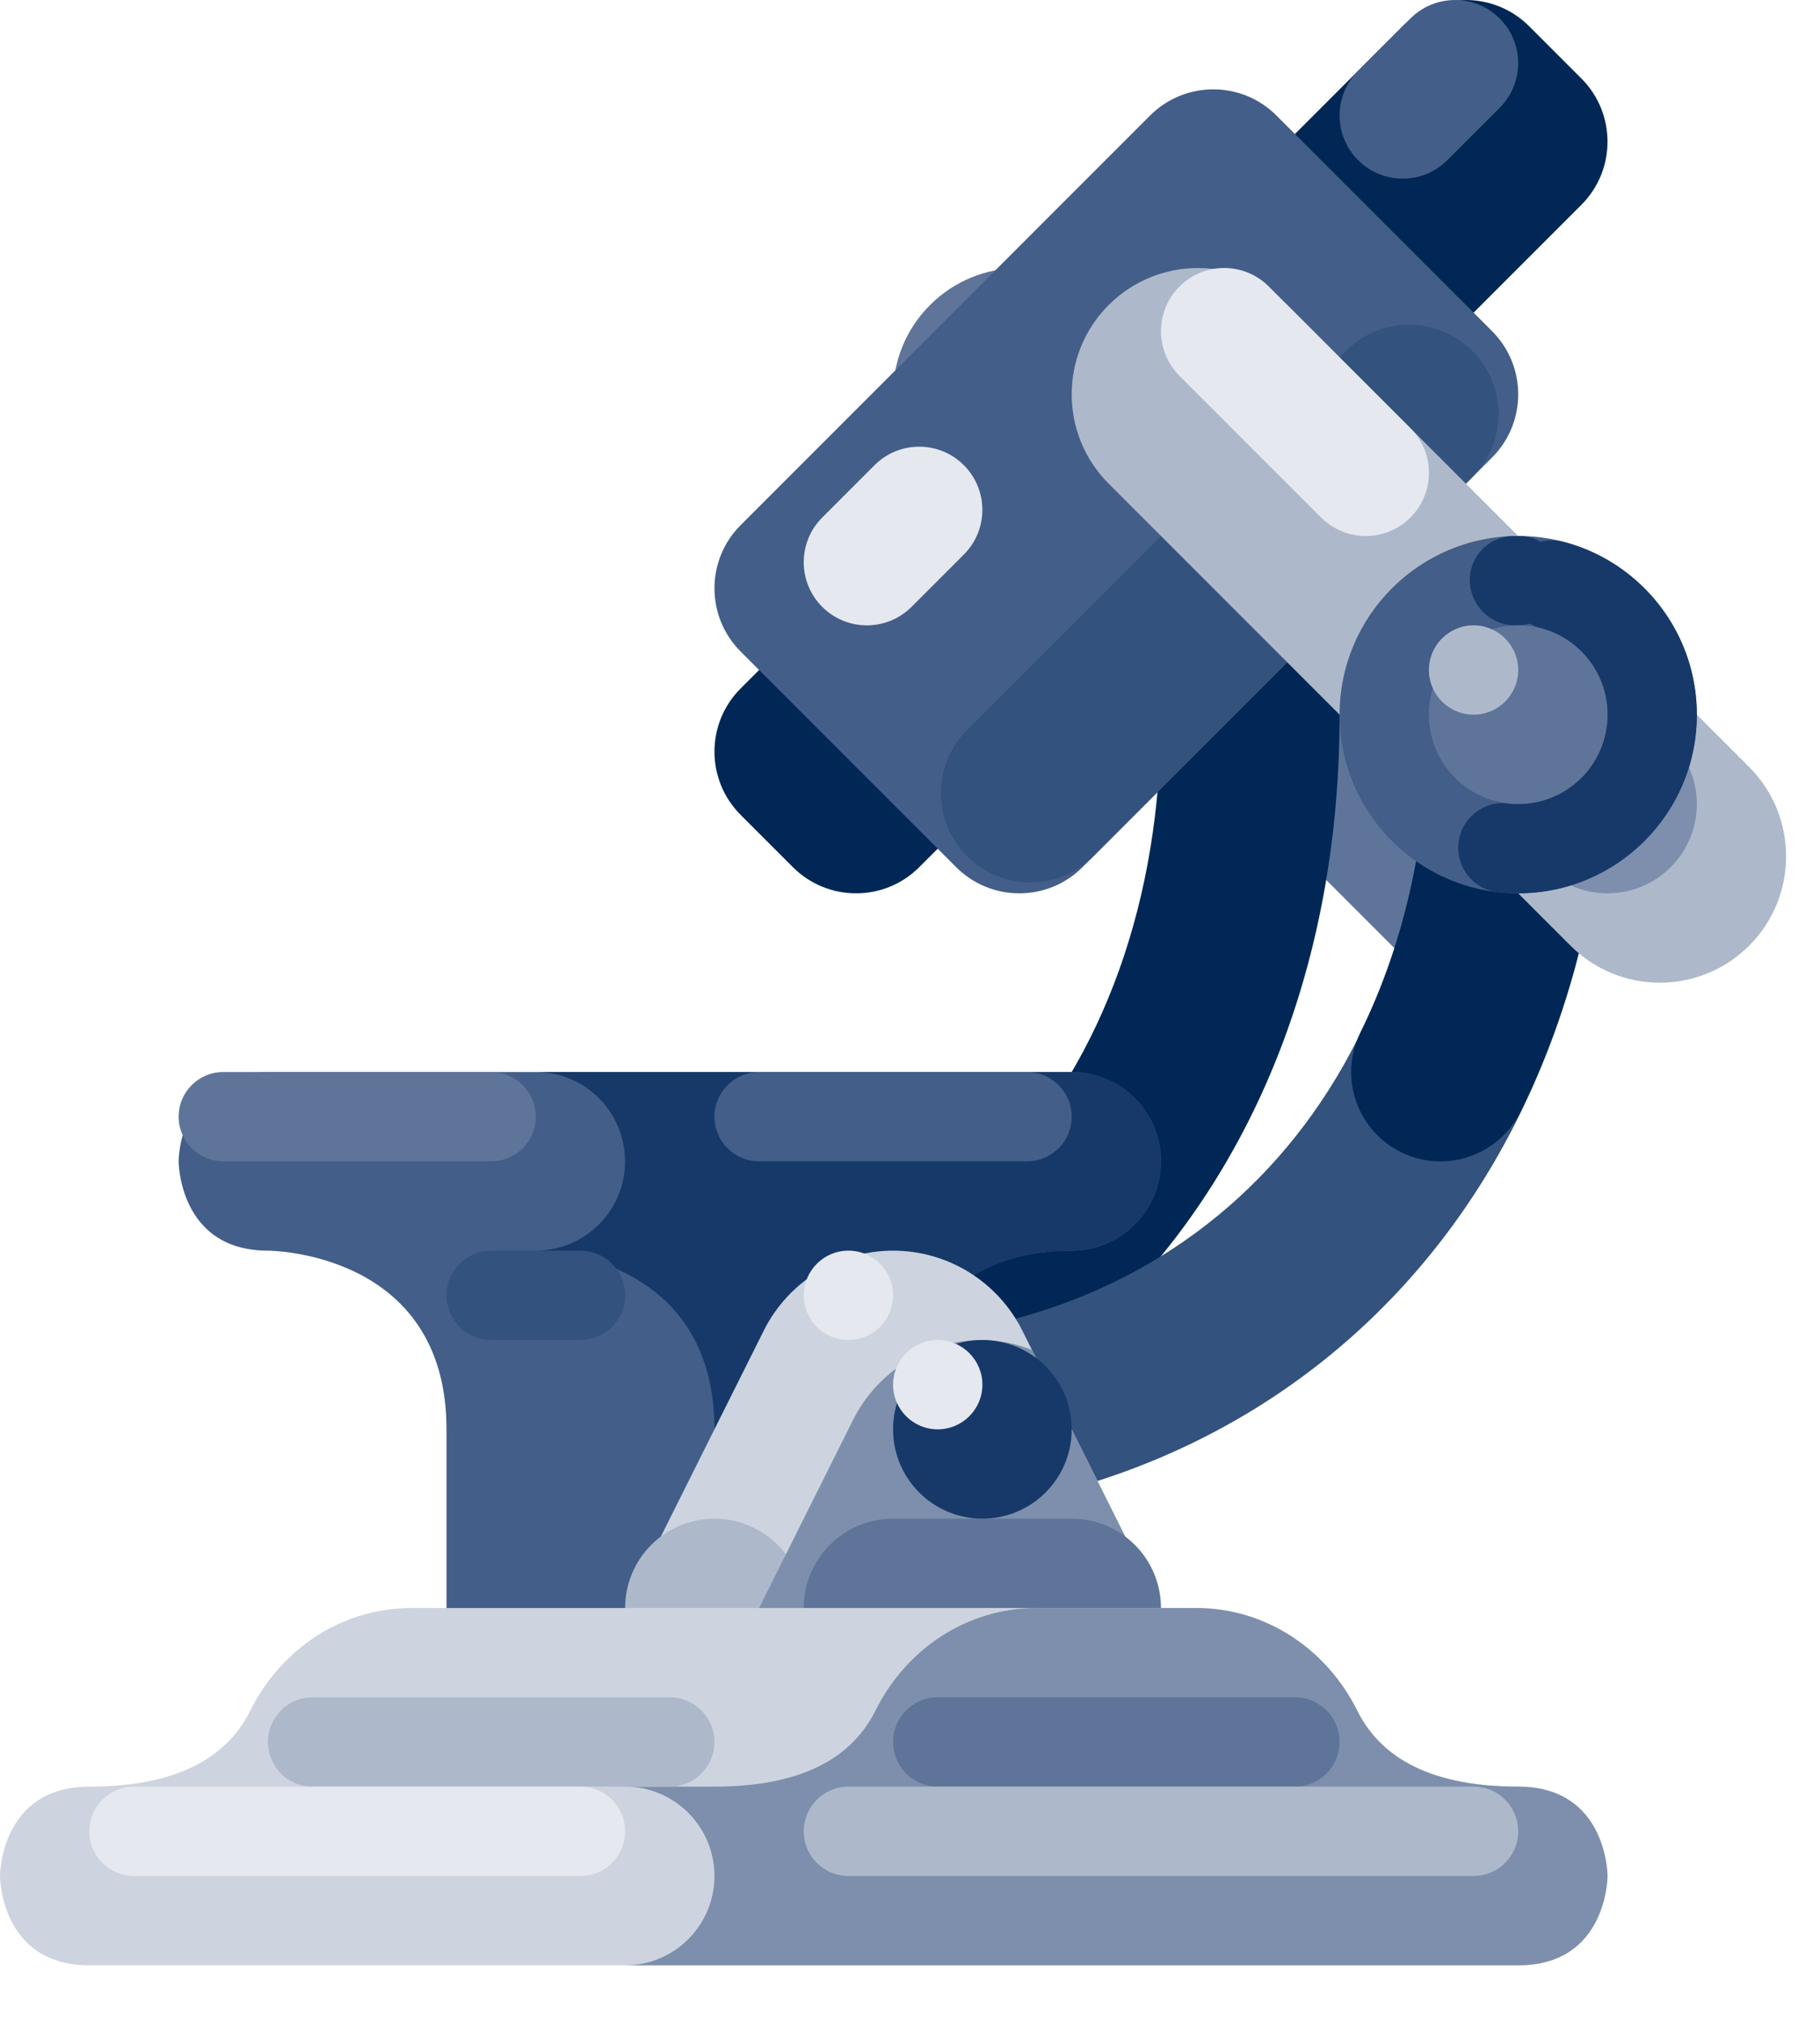 <svg width="27" height="30" viewBox="0 0 27 30" fill="none" xmlns="http://www.w3.org/2000/svg">
<path d="M13.797 4.524C14.529 3.792 15.716 3.792 16.447 4.524L23.299 11.375C24.031 12.107 24.031 13.293 23.299 14.025C22.567 14.757 21.381 14.757 20.649 14.025L13.797 7.173C13.066 6.441 13.066 5.255 13.797 4.524Z" fill="#5E7599"/>
<path d="M8.612 22.523C7.88 22.523 7.287 21.93 7.287 21.198C7.287 20.466 7.88 19.873 8.612 19.873C13.762 19.873 17.223 16.146 17.223 10.599C17.223 9.867 17.817 9.274 18.548 9.274C19.28 9.274 19.873 9.867 19.873 10.599C19.873 17.619 15.242 22.523 8.612 22.523Z" fill="#002755"/>
<path d="M10.987 10.211L20.81 0.388C21.327 -0.129 22.166 -0.129 22.684 0.388L23.46 1.164C23.977 1.682 23.977 2.52 23.46 3.038L13.637 12.861C13.119 13.378 12.281 13.378 11.763 12.861L10.987 12.085C10.47 11.567 10.47 10.728 10.987 10.211Z" fill="#002755"/>
<path d="M10.987 7.789L17.062 1.713C17.58 1.196 18.419 1.196 18.936 1.713L22.135 4.911C22.652 5.429 22.652 6.268 22.135 6.785L16.059 12.861C15.542 13.378 14.703 13.378 14.185 12.861L10.987 9.662C10.47 9.145 10.47 8.306 10.987 7.789Z" fill="#435E88"/>
<path d="M20.905 4.816C20.554 4.815 20.217 4.955 19.969 5.204L14.348 10.825C13.83 11.342 13.83 12.181 14.348 12.699C14.865 13.216 15.704 13.216 16.221 12.699L16.57 12.35L16.571 12.349L16.575 12.345C16.577 12.343 16.579 12.341 16.58 12.339L16.628 12.292L16.629 12.291L16.63 12.29L16.635 12.285C16.637 12.282 16.64 12.28 16.642 12.278L16.645 12.275C16.648 12.272 16.65 12.27 16.653 12.267H16.653L16.668 12.252C16.669 12.251 16.67 12.25 16.67 12.249L16.683 12.237C16.686 12.234 16.688 12.232 16.69 12.23L16.692 12.228C16.694 12.226 16.696 12.224 16.698 12.222L16.712 12.208C16.714 12.206 16.716 12.204 16.718 12.202L16.723 12.197L16.746 12.174L16.751 12.169L16.758 12.161L16.762 12.158C16.768 12.152 16.773 12.147 16.779 12.141L16.782 12.138C16.795 12.125 16.808 12.112 16.821 12.099L16.825 12.095C16.831 12.088 16.838 12.082 16.844 12.075L16.845 12.075C16.851 12.069 16.858 12.062 16.865 12.055L16.867 12.053C16.874 12.046 16.881 12.039 16.887 12.032L16.889 12.031C16.892 12.028 16.896 12.024 16.899 12.021L16.901 12.019C16.903 12.017 16.905 12.014 16.908 12.012L16.922 11.997C16.926 11.994 16.929 11.991 16.932 11.988L16.934 11.985C16.938 11.982 16.941 11.979 16.944 11.976L16.946 11.974C16.948 11.971 16.951 11.968 16.954 11.965L16.958 11.962C16.965 11.955 16.971 11.948 16.978 11.941L17.009 11.911L17.014 11.906L17.015 11.905C17.019 11.901 17.022 11.898 17.026 11.894L17.027 11.892C17.034 11.885 17.042 11.878 17.049 11.871L17.053 11.867L17.057 11.863C17.059 11.861 17.06 11.859 17.062 11.857L17.063 11.857C17.067 11.853 17.07 11.85 17.073 11.847L17.077 11.843C17.08 11.839 17.083 11.836 17.087 11.833L17.088 11.832C17.089 11.83 17.091 11.829 17.093 11.827L17.126 11.793C17.134 11.786 17.141 11.779 17.149 11.771L17.151 11.769C17.159 11.761 17.167 11.753 17.175 11.745L17.199 11.72L17.252 11.668L17.253 11.667C17.269 11.65 17.286 11.633 17.303 11.616L17.307 11.613C17.342 11.578 17.377 11.543 17.413 11.506H17.413L17.523 11.397L17.527 11.393C17.677 11.243 17.835 11.085 17.999 10.921L18.001 10.919C19.648 9.272 21.842 7.078 21.842 7.078C22.36 6.56 22.36 5.721 21.842 5.204C21.594 4.955 21.257 4.816 20.905 4.816Z" fill="#33527D"/>
<path d="M3.975 15.899C2.65 15.899 2.65 17.223 2.65 17.223C2.65 17.223 2.65 18.548 3.975 18.548C3.975 18.548 6.624 18.548 6.624 21.198V25.172H13.249V21.198C13.249 21.198 13.249 18.548 15.899 18.548C16.63 18.548 17.223 17.955 17.223 17.223C17.223 16.492 16.63 15.899 15.899 15.899H3.975Z" fill="#435E88"/>
<path d="M7.949 15.899C8.681 15.899 9.273 16.493 9.273 17.225C9.272 17.955 8.68 18.547 7.949 18.548C7.949 18.548 10.599 18.548 10.599 21.198V25.172H13.249V21.198C13.249 21.198 13.249 18.548 15.899 18.548C16.63 18.548 17.223 17.955 17.223 17.223C17.223 16.492 16.63 15.899 15.899 15.899H7.949Z" fill="#163969"/>
<path d="M12.586 22.523C11.855 22.523 11.261 21.93 11.261 21.198C11.261 20.466 11.854 19.873 12.586 19.873C17.737 19.873 21.198 16.146 21.198 10.599C21.198 9.867 21.791 9.274 22.523 9.274C23.255 9.274 23.848 9.867 23.848 10.599C23.848 17.619 19.217 22.523 12.586 22.523Z" fill="#33527D"/>
<path d="M21.369 17.224C20.637 17.223 20.045 16.63 20.045 15.898C20.045 15.695 20.092 15.495 20.182 15.312C20.856 13.945 21.198 12.359 21.198 10.599C21.199 9.867 21.793 9.275 22.524 9.275C23.255 9.276 23.847 9.868 23.848 10.599C23.848 12.769 23.414 14.749 22.558 16.485C22.335 16.937 21.873 17.224 21.369 17.224Z" fill="#002755"/>
<path d="M9.274 26.497V23.848L11.331 19.733C11.694 19.007 12.437 18.548 13.249 18.548C14.061 18.548 14.803 19.007 15.166 19.733L17.223 23.848V26.497H9.274Z" fill="#CDD4DF"/>
<path d="M11.924 23.848C11.924 24.58 11.331 25.173 10.599 25.173C9.867 25.173 9.274 24.58 9.274 23.848C9.274 23.116 9.867 22.523 10.599 22.523C11.331 22.523 11.924 23.116 11.924 23.848Z" fill="#ADB9CA"/>
<path d="M17.223 26.497V23.848L15.31 20.02C15.075 19.928 14.826 19.878 14.574 19.873C13.762 19.873 13.019 20.332 12.656 21.058L9.937 26.497H17.223Z" fill="#7D8FAC"/>
<path d="M13.249 22.523H15.899C16.63 22.523 17.223 23.116 17.223 23.848C17.223 24.579 16.63 25.172 15.899 25.172H13.249C12.517 25.172 11.924 24.579 11.924 23.848C11.924 23.116 12.517 22.523 13.249 22.523Z" fill="#5E7599"/>
<path d="M16.447 4.524C17.179 3.792 18.365 3.792 19.097 4.524L25.949 11.375C26.68 12.107 26.68 13.293 25.949 14.025C25.217 14.757 24.031 14.757 23.299 14.025L16.447 7.173C15.716 6.441 15.716 5.255 16.447 4.524Z" fill="#ADB9CA"/>
<path d="M25.173 11.924C25.173 12.656 24.579 13.249 23.848 13.249C23.116 13.249 22.523 12.656 22.523 11.924C22.523 11.192 23.116 10.599 23.848 10.599C24.579 10.599 25.173 11.192 25.173 11.924Z" fill="#7D8FAC"/>
<path d="M22.523 26.497C21.098 26.497 20.439 25.981 20.135 25.37C19.678 24.452 18.772 23.848 17.747 23.848H6.101C5.075 23.848 4.17 24.452 3.713 25.37C3.408 25.981 2.75 26.497 1.325 26.497C0 26.497 0 27.822 0 27.822C0 27.822 0 29.147 1.325 29.147H22.523C23.848 29.147 23.848 27.822 23.848 27.822C23.848 27.822 23.848 26.497 22.523 26.497Z" fill="#CDD4DF"/>
<path d="M25.173 10.599C25.173 12.062 23.986 13.249 22.523 13.249C21.059 13.249 19.873 12.062 19.873 10.599C19.873 9.136 21.059 7.949 22.523 7.949C23.986 7.949 25.173 9.136 25.173 10.599Z" fill="#435E88"/>
<path d="M22.523 7.949H22.495L22.491 7.949H22.477L22.474 7.95H22.466C22.453 7.95 22.439 7.95 22.425 7.951C22.071 7.968 21.795 8.266 21.805 8.621C21.816 8.984 22.113 9.274 22.477 9.275C22.48 9.275 22.483 9.275 22.486 9.275L22.523 9.274C22.581 9.273 22.639 9.265 22.695 9.249C22.747 9.279 22.802 9.302 22.86 9.317C23.567 9.503 23.99 10.228 23.804 10.936C23.651 11.518 23.125 11.924 22.523 11.924C22.472 11.924 22.421 11.921 22.37 11.915C22.345 11.912 22.319 11.911 22.294 11.911C21.928 11.911 21.632 12.208 21.633 12.574C21.633 12.911 21.886 13.193 22.22 13.232C22.259 13.236 22.298 13.24 22.337 13.242H22.337L22.342 13.243H22.342L22.346 13.243H22.347L22.351 13.243L22.352 13.243L22.356 13.243H22.356C22.359 13.244 22.362 13.244 22.366 13.244H22.366L22.37 13.244H22.371L22.375 13.245L22.376 13.245L22.379 13.245H22.381L22.384 13.245L22.385 13.245L22.388 13.245H22.39L22.393 13.246L22.394 13.246H22.398L22.399 13.246L22.403 13.246H22.404L22.408 13.246H22.41L22.412 13.246H22.414L22.417 13.247H22.419L22.421 13.247H22.424L22.426 13.247H22.428L22.431 13.247H22.433L22.435 13.247H22.437L22.441 13.248H22.442L22.446 13.248H22.453L22.455 13.248H22.462L22.464 13.248H22.471L22.474 13.248H22.491L22.494 13.248H22.523C23.986 13.248 25.173 12.062 25.173 10.599V10.581C25.172 10.58 25.172 10.579 25.172 10.578V10.565L25.172 10.563V10.555C25.172 10.554 25.172 10.553 25.172 10.552V10.548L25.172 10.546V10.54L25.172 10.538V10.534L25.172 10.531V10.526L25.171 10.525V10.521L25.171 10.518V10.517L25.171 10.514V10.509L25.171 10.509V10.505L25.171 10.504V10.501L25.171 10.499V10.497L25.17 10.495V10.493L25.17 10.491L25.17 10.488V10.487L25.17 10.483V10.483L25.17 10.479V10.478L25.169 10.475V10.474L25.169 10.471L25.169 10.47V10.467L25.169 10.466L25.169 10.462V10.461L25.169 10.458V10.457L25.168 10.454L25.168 10.453L25.168 10.45V10.449L25.168 10.446L25.168 10.445L25.167 10.437L25.167 10.436L25.167 10.433V10.431L25.167 10.429L25.167 10.427C25.167 10.427 25.167 10.425 25.166 10.425V10.424L25.166 10.42L25.166 10.42L25.166 10.416V10.415L25.166 10.412L25.166 10.411L25.165 10.408V10.406L25.165 10.404L25.165 10.402L25.165 10.399V10.399L25.165 10.395L25.164 10.394C25.164 10.393 25.164 10.392 25.164 10.39V10.389L25.164 10.387V10.385L25.163 10.383V10.381L25.163 10.379L25.163 10.377C25.163 10.375 25.163 10.372 25.162 10.37V10.369L25.162 10.366V10.364L25.162 10.362V10.36L25.161 10.358V10.356L25.161 10.353V10.352C25.161 10.351 25.161 10.35 25.16 10.348V10.348C25.16 10.347 25.16 10.345 25.16 10.345V10.343L25.16 10.341V10.339C25.16 10.338 25.16 10.338 25.159 10.337L25.159 10.335L25.159 10.332L25.159 10.331L25.159 10.328L25.158 10.326C25.158 10.326 25.158 10.325 25.158 10.324L25.158 10.322L25.158 10.32L25.157 10.318L25.157 10.316L25.157 10.314L25.157 10.312L25.157 10.31L25.156 10.306V10.306L25.156 10.303L25.156 10.301L25.155 10.299L25.155 10.297L25.155 10.295L25.155 10.293L25.154 10.291L25.154 10.29C25.154 10.287 25.154 10.284 25.153 10.282L25.153 10.281L25.153 10.278L25.153 10.277L25.152 10.274L25.152 10.273L25.152 10.271L25.152 10.27L25.152 10.266V10.266L25.151 10.262L25.151 10.261L25.151 10.258L25.151 10.257L25.15 10.254L25.15 10.253L25.15 10.25L25.149 10.249C25.149 10.248 25.149 10.247 25.149 10.246V10.245C25.149 10.244 25.149 10.242 25.148 10.241C25.148 10.239 25.148 10.238 25.148 10.237L25.148 10.236L25.147 10.233L25.147 10.232L25.147 10.229L25.146 10.228L25.146 10.225L25.146 10.224L25.146 10.221L25.145 10.22C25.145 10.219 25.145 10.218 25.145 10.216L25.145 10.215L25.144 10.213L25.144 10.211L25.144 10.209L25.143 10.207L25.143 10.204L25.143 10.203L25.142 10.2L25.142 10.2C25.142 10.198 25.142 10.197 25.142 10.196L25.142 10.195L25.141 10.192L25.141 10.191L25.14 10.188L25.14 10.187L25.14 10.184L25.14 10.183L25.139 10.18L25.139 10.179C25.139 10.176 25.138 10.174 25.138 10.171L25.138 10.17L25.137 10.167L25.137 10.166L25.136 10.164L25.136 10.159L25.136 10.158L25.134 10.151V10.15L25.134 10.147L25.133 10.146L25.133 10.143L25.133 10.142L25.132 10.139L25.132 10.138C25.131 10.135 25.131 10.133 25.131 10.13L25.13 10.129L25.13 10.126L25.13 10.125L25.129 10.123L25.129 10.121L25.128 10.118L25.128 10.117L25.128 10.114L25.128 10.114L25.127 10.11V10.11L25.126 10.106L25.126 10.105L25.125 10.102L25.125 10.101L25.125 10.098L25.124 10.097L25.124 10.094L25.124 10.093L25.123 10.089V10.089L25.122 10.086L25.122 10.085L25.122 10.082L25.121 10.081L25.121 10.078L25.12 10.077L25.12 10.074L25.12 10.073L25.119 10.07L25.119 10.069L25.118 10.065L25.118 10.064L25.117 10.062L25.117 10.06L25.117 10.058L25.116 10.056L25.116 10.054L25.116 10.053L25.115 10.05L25.115 10.049L25.114 10.045L25.114 10.044L25.113 10.041L25.113 10.04L25.112 10.037L25.112 10.036L25.111 10.034L25.111 10.032L25.111 10.03L25.11 10.029L25.11 10.025L25.109 10.021L25.108 10.02L25.108 10.017L25.108 10.016L25.107 10.013L25.107 10.012L25.106 10.009L25.106 10.008C25.106 10.007 25.105 10.006 25.105 10.005L25.104 10L25.103 9.997L25.103 9.996L25.102 9.993L25.102 9.992L25.102 9.99L25.101 9.988C25.101 9.987 25.101 9.986 25.101 9.985L25.1 9.985L25.099 9.981L25.099 9.98L25.099 9.977L25.098 9.976L25.098 9.973L25.097 9.972L25.097 9.97L25.096 9.965L25.096 9.964L25.095 9.961V9.96L25.094 9.957L25.093 9.956L25.093 9.953L25.092 9.952L25.092 9.949L25.091 9.948L25.091 9.945L25.091 9.944C25.09 9.943 25.09 9.942 25.09 9.941V9.941C25.089 9.939 25.089 9.938 25.089 9.937L25.088 9.936L25.088 9.933L25.087 9.932L25.087 9.93L25.086 9.928C25.086 9.927 25.086 9.927 25.086 9.926L25.085 9.925L25.085 9.921L25.084 9.921L25.083 9.917L25.083 9.917L25.082 9.914L25.082 9.912L25.081 9.91L25.081 9.908L25.081 9.906L25.08 9.905L25.079 9.902L25.079 9.901C25.079 9.9 25.079 9.898 25.078 9.897V9.897L25.077 9.894L25.076 9.89L25.076 9.889L25.075 9.886L25.075 9.885L25.074 9.881C25.073 9.879 25.072 9.876 25.072 9.874L25.071 9.87L25.07 9.869L25.07 9.867L25.069 9.865L25.068 9.862L25.067 9.859L25.067 9.858C25.067 9.857 25.066 9.855 25.066 9.854L25.066 9.853L25.065 9.851L25.064 9.849L25.064 9.847L25.063 9.845L25.063 9.843L25.062 9.842L25.062 9.839L25.061 9.838L25.06 9.834L25.06 9.834L25.059 9.831L25.059 9.83L25.058 9.827L25.058 9.826L25.056 9.822L25.056 9.82L25.055 9.819L25.054 9.815L25.054 9.814L25.053 9.811L25.053 9.81L25.052 9.808L25.05 9.802L25.05 9.8L25.049 9.799L25.048 9.796L25.048 9.795L25.047 9.792L25.047 9.791L25.046 9.788L25.045 9.787L25.045 9.784L25.044 9.783L25.043 9.781L25.043 9.779L25.042 9.777L25.042 9.776L25.04 9.772L25.04 9.769L25.039 9.767L25.038 9.765L25.037 9.761L25.037 9.76L25.036 9.758L25.035 9.757L25.034 9.753L25.034 9.752L25.033 9.749L25.032 9.748L25.032 9.746L25.031 9.744L25.03 9.742L25.03 9.741L25.029 9.738L25.029 9.737L25.027 9.734C25.027 9.732 25.027 9.731 25.026 9.73L25.026 9.729L25.025 9.726L25.024 9.725L25.024 9.723L25.023 9.722L25.022 9.719L25.022 9.718L25.021 9.715L25.021 9.714L25.02 9.711L25.019 9.71L25.018 9.707L25.018 9.706L25.017 9.704L25.016 9.702L25.015 9.7L25.015 9.699L25.014 9.696L25.014 9.695L25.012 9.692L25.012 9.69L25.011 9.688L25.011 9.687L25.01 9.685L25.009 9.683L25.008 9.68L25.007 9.678L25.007 9.676L25.006 9.674L25.005 9.672L25.004 9.669L25.004 9.668L25.003 9.666L25.002 9.664L25.002 9.662L25.001 9.661L25 9.659L25 9.657L24.999 9.655L24.998 9.653L24.997 9.65L24.997 9.649L24.996 9.647L24.995 9.645L24.994 9.643L24.994 9.641L24.993 9.64L24.991 9.635L24.99 9.631L24.989 9.63L24.989 9.628L24.987 9.624L24.986 9.623L24.986 9.621L24.985 9.619L24.984 9.617L24.984 9.616L24.983 9.613L24.982 9.611L24.981 9.609L24.98 9.607L24.98 9.605L24.979 9.604L24.978 9.602L24.978 9.6L24.977 9.599L24.976 9.597L24.975 9.595L24.975 9.593L24.973 9.59L24.971 9.585L24.971 9.583L24.97 9.581L24.969 9.58L24.968 9.578L24.968 9.577C24.967 9.574 24.966 9.572 24.965 9.569L24.964 9.568L24.963 9.566L24.963 9.565L24.962 9.563L24.961 9.561L24.96 9.559L24.96 9.558L24.959 9.556L24.959 9.555L24.957 9.551L24.956 9.549L24.955 9.547L24.955 9.546L24.954 9.544L24.953 9.543L24.952 9.541L24.952 9.54L24.951 9.537L24.951 9.537L24.949 9.532L24.948 9.531L24.947 9.529L24.947 9.528L24.946 9.526L24.945 9.524L24.944 9.522L24.944 9.521L24.943 9.519L24.942 9.517C24.941 9.516 24.941 9.514 24.94 9.513L24.94 9.513L24.939 9.51L24.937 9.507L24.937 9.506L24.936 9.504L24.935 9.503L24.934 9.5L24.934 9.499C24.933 9.497 24.931 9.494 24.93 9.492L24.93 9.491L24.929 9.489L24.928 9.487L24.927 9.485L24.925 9.481C24.924 9.478 24.923 9.475 24.921 9.473V9.472C24.921 9.472 24.921 9.471 24.92 9.47L24.92 9.469L24.918 9.466L24.917 9.464L24.917 9.463C24.916 9.462 24.916 9.461 24.916 9.46L24.915 9.46L24.912 9.452L24.911 9.451L24.91 9.449L24.91 9.448L24.909 9.445L24.908 9.444L24.907 9.442L24.903 9.434L24.902 9.433C24.902 9.432 24.902 9.431 24.901 9.43L24.901 9.429L24.9 9.427L24.899 9.426L24.898 9.424L24.898 9.423L24.896 9.421V9.42L24.893 9.415L24.893 9.415L24.892 9.411L24.89 9.409L24.89 9.408L24.889 9.406L24.888 9.405L24.887 9.403L24.887 9.402C24.886 9.4 24.884 9.397 24.883 9.394L24.883 9.394L24.881 9.391L24.881 9.39L24.88 9.388L24.879 9.387L24.878 9.385L24.878 9.384L24.873 9.376V9.376L24.872 9.373L24.872 9.372L24.87 9.37L24.87 9.369L24.869 9.367V9.367C24.866 9.363 24.864 9.359 24.862 9.355L24.862 9.355L24.861 9.352L24.861 9.351L24.859 9.349L24.859 9.348C24.856 9.344 24.854 9.339 24.851 9.334L24.851 9.334C24.851 9.333 24.85 9.332 24.85 9.331L24.849 9.331C24.847 9.327 24.845 9.323 24.843 9.319H24.843L24.841 9.316L24.841 9.316L24.84 9.313L24.84 9.313C24.837 9.308 24.834 9.303 24.832 9.299L24.831 9.299L24.83 9.296L24.83 9.296C24.826 9.29 24.823 9.284 24.82 9.278L24.82 9.278L24.818 9.275V9.275C24.815 9.27 24.812 9.266 24.81 9.261V9.261C24.809 9.26 24.809 9.259 24.808 9.258L24.808 9.258C24.805 9.253 24.802 9.248 24.799 9.243V9.243C24.799 9.242 24.798 9.242 24.798 9.24C24.521 8.778 24.111 8.411 23.622 8.187H23.621L23.618 8.186C23.614 8.184 23.61 8.182 23.606 8.18L23.606 8.18L23.603 8.179L23.603 8.179L23.6 8.178L23.599 8.177L23.597 8.176H23.596C23.593 8.174 23.588 8.173 23.584 8.171L23.584 8.171L23.582 8.169L23.581 8.169L23.578 8.168L23.575 8.167L23.575 8.166L23.566 8.163L23.566 8.163L23.563 8.161L23.562 8.161L23.56 8.16L23.559 8.16L23.557 8.159L23.556 8.158L23.548 8.155L23.547 8.155L23.545 8.154L23.543 8.153L23.541 8.152L23.54 8.152L23.538 8.151L23.537 8.15L23.535 8.149L23.533 8.149L23.53 8.147L23.528 8.147L23.526 8.146L23.525 8.145L23.523 8.144L23.521 8.144L23.519 8.143L23.517 8.142L23.516 8.142L23.513 8.141L23.512 8.14L23.509 8.139L23.508 8.139L23.504 8.137L23.502 8.136L23.501 8.136L23.498 8.135L23.497 8.134L23.49 8.131L23.49 8.131L23.487 8.13L23.485 8.13L23.483 8.129L23.482 8.128L23.479 8.127L23.478 8.127L23.475 8.126L23.475 8.126C23.472 8.125 23.47 8.124 23.468 8.123H23.467L23.464 8.121L23.463 8.121L23.46 8.12L23.459 8.12L23.456 8.118C23.452 8.117 23.448 8.116 23.445 8.114L23.444 8.114L23.441 8.113L23.441 8.113L23.437 8.111H23.437C23.432 8.11 23.427 8.108 23.422 8.106C23.347 8.079 23.27 8.055 23.193 8.035C23.083 8.006 22.967 8.006 22.857 8.036C22.762 7.981 22.655 7.952 22.546 7.949C22.538 7.949 22.53 7.949 22.522 7.949H22.523Z" fill="#163969"/>
<path d="M23.848 10.599C23.848 11.331 23.255 11.924 22.523 11.924C21.791 11.924 21.198 11.331 21.198 10.599C21.198 9.867 21.791 9.274 22.523 9.274C23.255 9.274 23.848 9.867 23.848 10.599Z" fill="#5E7599"/>
<path d="M22.523 9.937C22.523 10.302 22.226 10.599 21.86 10.599C21.495 10.599 21.198 10.302 21.198 9.937C21.198 9.571 21.495 9.274 21.86 9.274C22.226 9.274 22.523 9.571 22.523 9.937Z" fill="#ADB9CA"/>
<path d="M15.899 21.198C15.899 21.93 15.305 22.523 14.574 22.523C13.842 22.523 13.249 21.93 13.249 21.198C13.249 20.466 13.842 19.873 14.574 19.873C15.305 19.873 15.899 20.466 15.899 21.198Z" fill="#163969"/>
<path d="M14.574 20.536C14.574 20.901 14.277 21.198 13.911 21.198C13.545 21.198 13.249 20.901 13.249 20.536C13.249 20.17 13.545 19.873 13.911 19.873C14.277 19.873 14.574 20.17 14.574 20.536Z" fill="#E5E8EF"/>
<path d="M22.523 26.497C21.098 26.497 20.439 25.981 20.135 25.37C19.678 24.452 18.772 23.848 17.747 23.848H15.375C14.349 23.848 13.444 24.452 12.987 25.37C12.682 25.981 12.024 26.497 10.599 26.497H9.274C10.006 26.497 10.599 27.091 10.599 27.822C10.599 28.554 10.006 29.147 9.274 29.147H22.523C23.848 29.147 23.848 27.822 23.848 27.822C23.848 27.822 23.848 26.497 22.523 26.497Z" fill="#7D8FAC"/>
<path d="M4.637 25.172H9.937C10.302 25.172 10.599 25.469 10.599 25.835C10.599 26.201 10.302 26.497 9.937 26.497H4.637C4.271 26.497 3.975 26.201 3.975 25.835C3.975 25.469 4.271 25.172 4.637 25.172Z" fill="#ADB9CA"/>
<path d="M13.911 25.172H19.211C19.577 25.172 19.873 25.469 19.873 25.835C19.873 26.201 19.577 26.497 19.211 26.497H13.911C13.545 26.497 13.249 26.201 13.249 25.835C13.249 25.469 13.545 25.172 13.911 25.172Z" fill="#5E7599"/>
<path d="M7.287 18.548H8.612C8.977 18.548 9.274 18.845 9.274 19.211C9.274 19.577 8.977 19.873 8.612 19.873H7.287C6.921 19.873 6.624 19.577 6.624 19.211C6.624 18.845 6.921 18.548 7.287 18.548Z" fill="#33527D"/>
<path d="M3.312 15.899H7.287C7.653 15.899 7.949 16.195 7.949 16.561C7.949 16.927 7.653 17.223 7.287 17.223H3.312C2.946 17.223 2.65 16.927 2.65 16.561C2.65 16.195 2.946 15.899 3.312 15.899Z" fill="#5E7599"/>
<path d="M11.261 15.899H15.236C15.602 15.899 15.899 16.195 15.899 16.561C15.899 16.927 15.602 17.223 15.236 17.223H11.261C10.896 17.223 10.599 16.927 10.599 16.561C10.599 16.195 10.896 15.899 11.261 15.899Z" fill="#435E88"/>
<path d="M17.498 4.249C17.864 3.883 18.457 3.883 18.823 4.249L20.924 6.35C21.29 6.716 21.29 7.309 20.924 7.675C20.558 8.041 19.965 8.041 19.599 7.675L17.498 5.574C17.132 5.208 17.132 4.615 17.498 4.249Z" fill="#E5E8EF"/>
<path d="M12.198 7.675L12.974 6.899C13.34 6.533 13.933 6.533 14.299 6.899C14.665 7.265 14.665 7.858 14.299 8.224L13.523 9C13.157 9.366 12.564 9.366 12.198 9C11.832 8.634 11.832 8.041 12.198 7.675Z" fill="#E5E8EF"/>
<path d="M20.147 1.051L20.924 0.274C21.289 -0.091 21.883 -0.091 22.248 0.274C22.614 0.64 22.614 1.233 22.248 1.599L21.472 2.375C21.107 2.741 20.513 2.741 20.147 2.375C19.782 2.01 19.782 1.416 20.147 1.051Z" fill="#435E88"/>
<path d="M1.987 26.497H8.612C8.978 26.497 9.274 26.794 9.274 27.16C9.274 27.526 8.978 27.822 8.612 27.822H1.987C1.621 27.822 1.325 27.526 1.325 27.16C1.325 26.794 1.621 26.497 1.987 26.497Z" fill="#E5E8EF"/>
<path d="M12.586 26.497H21.86C22.226 26.497 22.523 26.794 22.523 27.16C22.523 27.526 22.226 27.822 21.86 27.822H12.586C12.22 27.822 11.924 27.526 11.924 27.16C11.924 26.794 12.22 26.497 12.586 26.497Z" fill="#ADB9CA"/>
<path d="M13.249 19.211C13.249 19.577 12.952 19.873 12.586 19.873C12.22 19.873 11.924 19.577 11.924 19.211C11.924 18.845 12.22 18.548 12.586 18.548C12.952 18.548 13.249 18.845 13.249 19.211Z" fill="#E5E8EF"/>
</svg>
